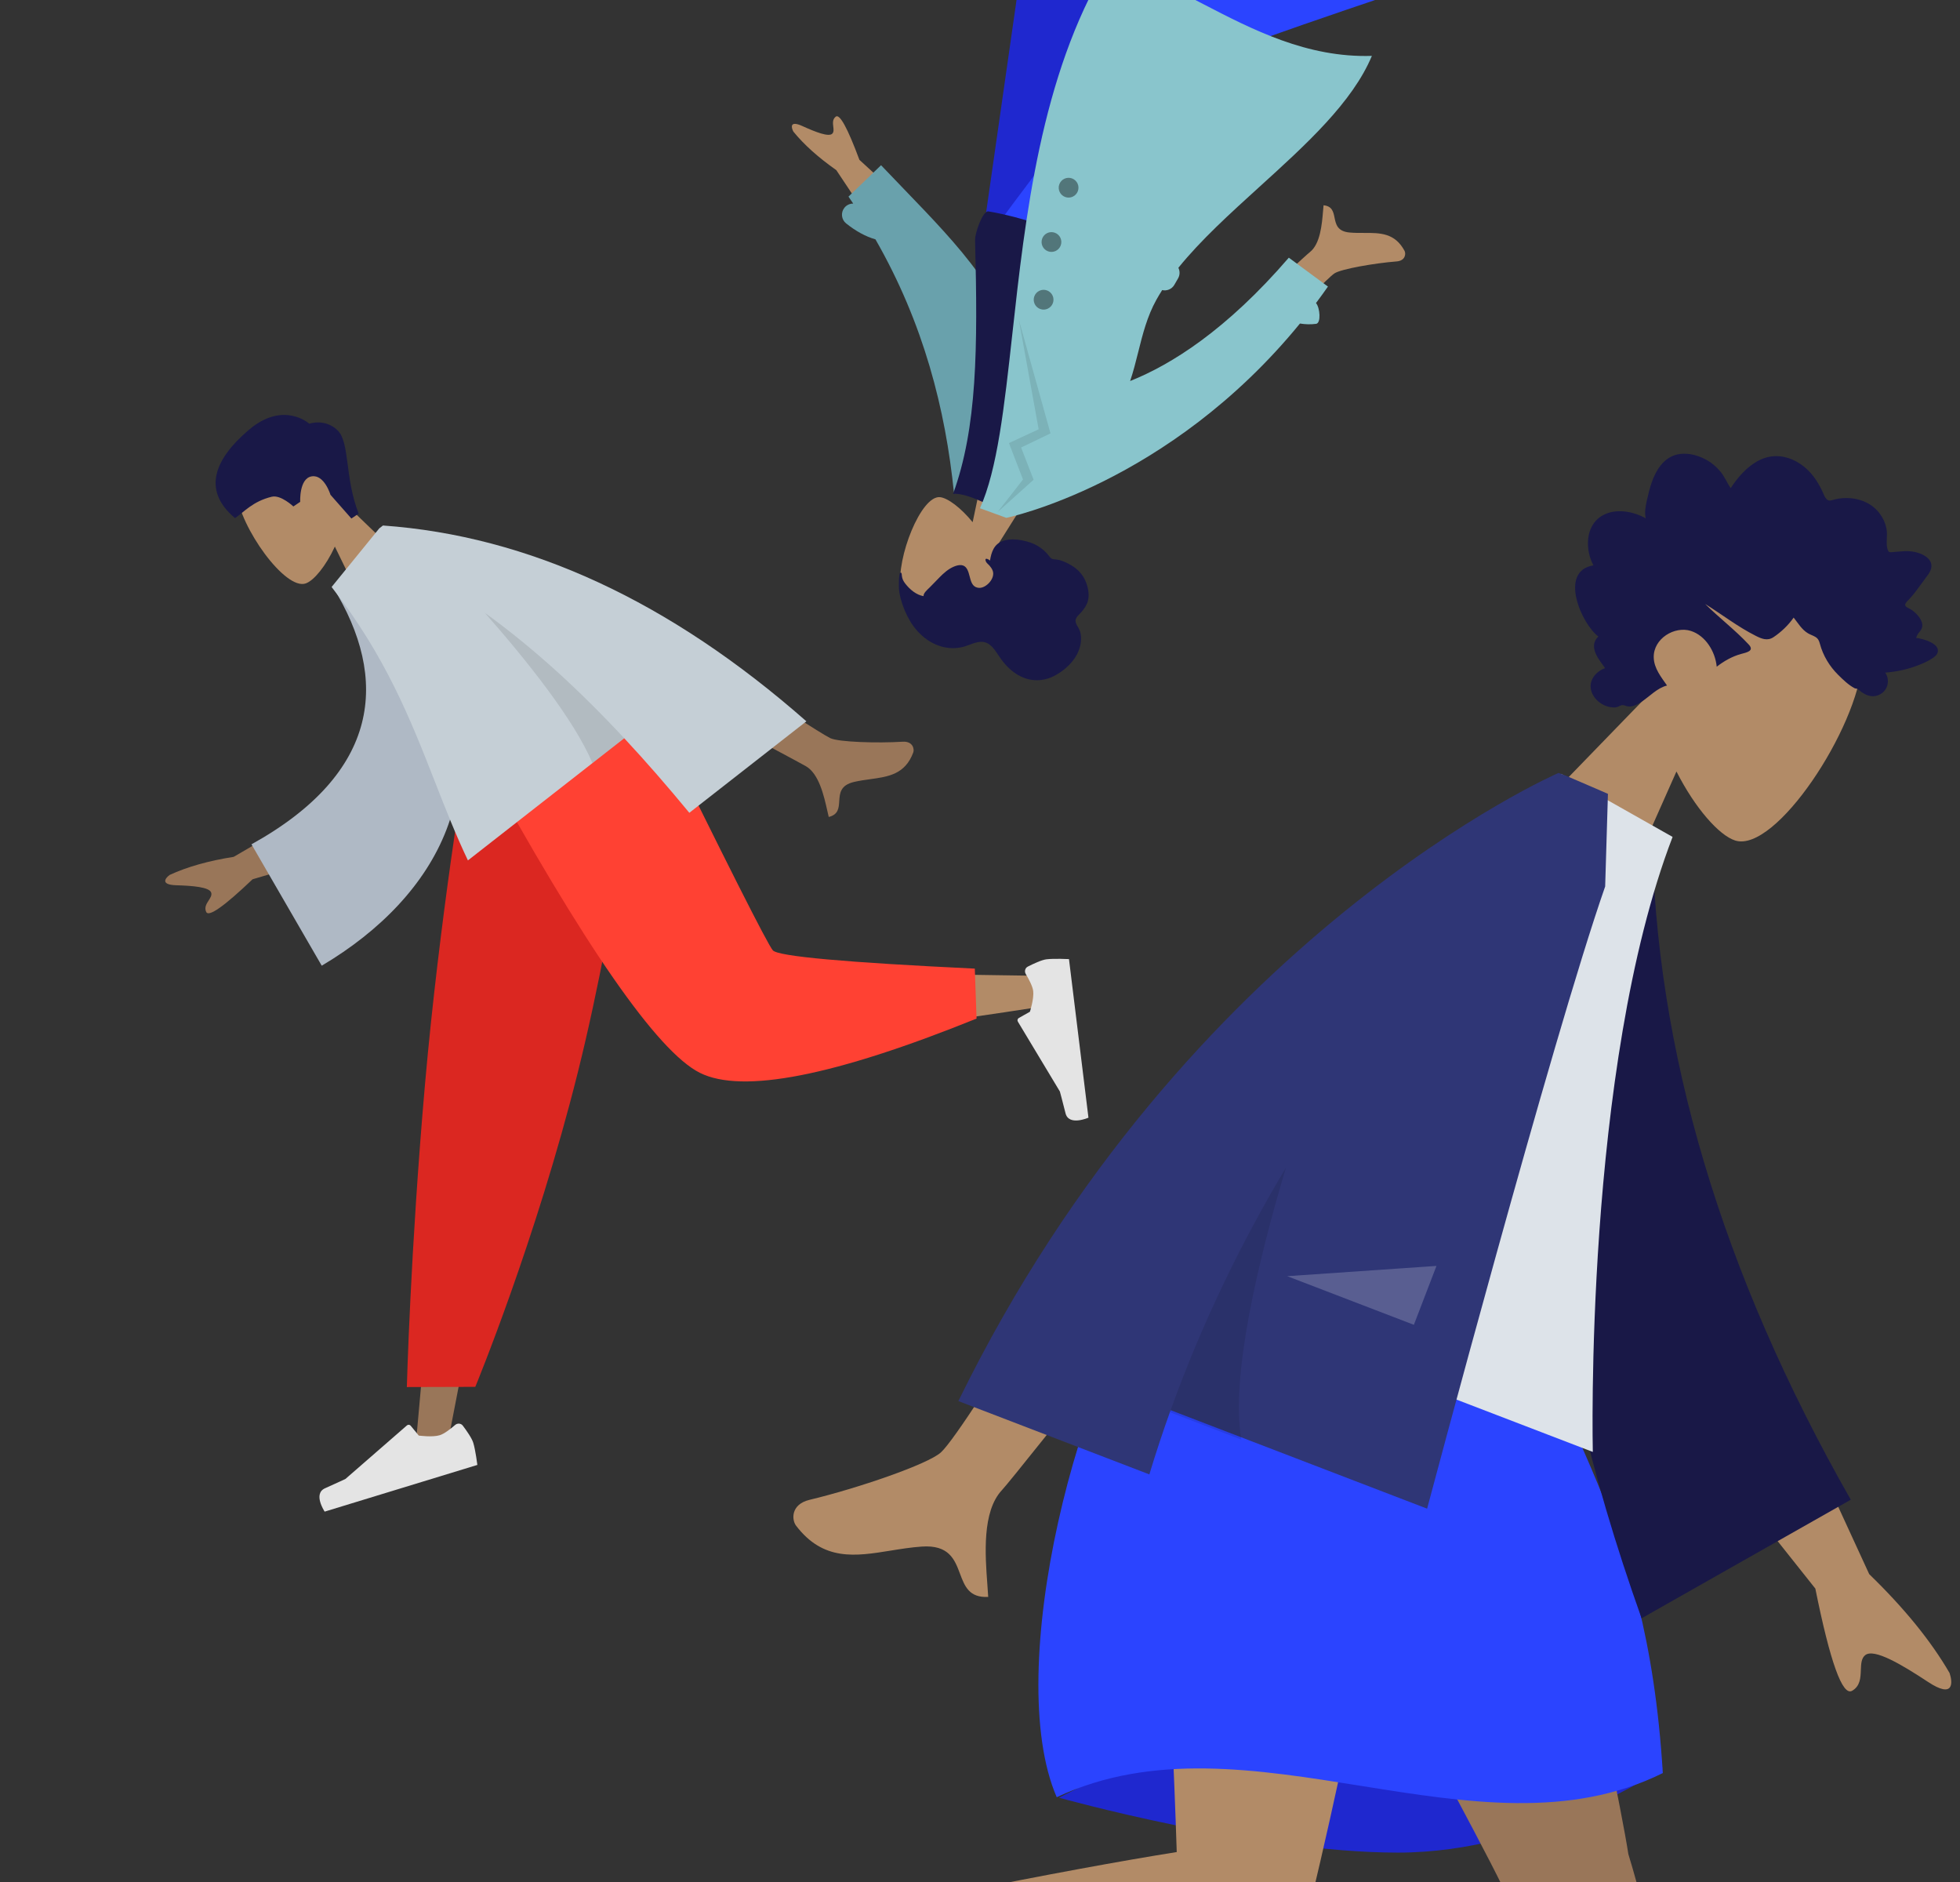 <svg width="750" height="720" viewBox="0 0 750 720" fill="none" xmlns="http://www.w3.org/2000/svg">
<rect x="0" y="0" width="750" height="720" fill="#333333" stroke="none"/>
<g clip-path="url(#clip0)">
<path fill-rule="evenodd" clip-rule="evenodd" d="M128.134 209.112C124.703 216.542 120.148 222.086 117.003 223.198C109.119 225.986 91.856 201.723 90.486 188.491C89.116 175.259 112.95 153.012 127.298 171.382C132.278 177.757 133.511 185.613 132.668 193.27L163.47 222.965L141.964 237.471L128.134 209.112Z" fill="#B28B67"/>
<path fill-rule="evenodd" clip-rule="evenodd" d="M137.247 196.495C131.804 182.603 133.944 169.188 129.13 164.584C124.316 159.981 118.344 162.096 118.344 162.096C118.344 162.096 108.498 153.174 95.239 164.441C81.98 175.709 77.266 187.596 89.928 198.216C93.402 195.873 96.743 191.782 104.001 190.035C107.456 189.203 112.257 193.758 112.257 193.758L114.877 191.991C114.877 191.991 114.404 183.061 119.249 182.245C124.093 181.429 126.456 189.293 126.456 189.293L134.46 198.375L137.247 196.495Z" fill="#191847"/>
<path fill-rule="evenodd" clip-rule="evenodd" d="M233.23 274.147L195.609 426.423L171.17 552.906L158.739 556.707L182.804 289.564L233.23 274.147Z" fill="#997659"/>
<path fill-rule="evenodd" clip-rule="evenodd" d="M174.145 545.16C175.03 544.392 176.387 544.474 177.093 545.409C178.488 547.254 180.546 550.168 181.098 551.974C181.955 554.777 182.665 560.44 182.665 560.44C179.414 561.434 124.233 578.305 124.233 578.305C124.233 578.305 119.653 571.469 124.376 569.368C129.1 567.267 132.198 565.791 132.198 565.791L155.718 545.32C156.143 544.95 156.79 545.004 157.147 545.44L160.243 549.208C160.243 549.208 165.434 549.94 168.274 549.071C170.052 548.528 172.536 546.557 174.145 545.16Z" fill="#E4E4E4"/>
<path fill-rule="evenodd" clip-rule="evenodd" d="M181.871 530.577L155.68 530.652C155.68 530.652 157.031 478.722 162.597 415.152C168.164 351.581 178.322 290.934 178.322 290.934L246.031 270.233C246.031 270.233 237.201 345.72 221.142 410.115C205.083 474.511 181.871 530.577 181.871 530.577Z" fill="#DB2721"/>
<path fill-rule="evenodd" clip-rule="evenodd" d="M238.289 272.6C259.386 315.619 291.071 369.134 292.938 370.514C294.184 371.433 329.176 372.369 397.916 373.319L398.583 385.106C320.641 397.154 278.753 400.821 272.917 396.105C264.164 389.032 212.535 327.8 187.646 288.083L238.289 272.6Z" fill="#B28B67"/>
<path fill-rule="evenodd" clip-rule="evenodd" d="M373.013 370.568L373.683 389.675C319.348 411.643 284.057 418.562 267.808 410.433C251.559 402.304 223.527 361.922 183.71 289.287L248.275 269.547C277.895 329.938 293.715 361.283 295.735 363.58C297.756 365.878 323.515 368.207 373.013 370.568Z" fill="#FF4133"/>
<path fill-rule="evenodd" clip-rule="evenodd" d="M392.525 372.662C391.923 371.658 392.24 370.335 393.282 369.802C395.341 368.749 398.567 367.229 400.44 366.999C403.349 366.642 409.048 366.926 409.048 366.926C409.463 370.301 416.5 427.591 416.5 427.591C416.5 427.591 408.975 430.915 407.726 425.897C406.477 420.879 405.561 417.57 405.561 417.57L389.486 390.842C389.196 390.359 389.362 389.732 389.852 389.456L394.1 387.062C394.1 387.062 395.72 382.075 395.358 379.126C395.131 377.28 393.622 374.489 392.525 372.662Z" fill="#E4E4E4"/>
<path fill-rule="evenodd" clip-rule="evenodd" d="M89.435 327.801L126.682 306.083L132.406 325.86L96.643 336.39C85.774 346.749 79.863 350.918 78.908 348.897C78.103 347.193 79.013 345.778 79.851 344.474C80.504 343.459 81.113 342.511 80.834 341.548C80.197 339.347 73.656 338.865 67.431 338.672C61.207 338.48 63.287 335.924 64.915 334.727C71.606 331.632 79.779 329.323 89.435 327.801ZM317.715 282.395C311.262 279.286 238.514 231.238 238.514 231.238L219.898 245.895C219.898 245.895 304.51 290.894 308.368 293.12C313.379 296.013 315.276 304.422 316.561 310.125C316.76 311.007 316.945 311.824 317.124 312.547C320.808 311.633 320.967 309.134 321.136 306.499C321.326 303.522 321.527 300.373 326.83 299.141C328.879 298.664 330.946 298.378 332.966 298.099C339.943 297.134 346.352 296.248 349.464 287.865C349.957 286.537 349.276 283.516 345.411 283.76C335.782 284.367 320.869 283.914 317.715 282.395Z" fill="#997659"/>
<path fill-rule="evenodd" clip-rule="evenodd" d="M141.186 212.077L127.326 224.471C149.132 259.801 145.568 295.662 96.229 323.013L123.112 369.446C168.287 342.678 191.462 298.157 164.142 247.985C157.069 234.997 149.23 221.855 141.186 212.077Z" fill="#AFB9C5"/>
<path fill-rule="evenodd" clip-rule="evenodd" d="M308.565 275.961C256.293 229.978 202.283 205.006 146.535 201.044L145.132 202.14L145.084 202.177L145.083 202.2L126.89 224.569C147.643 251.13 157.229 275.601 166.446 299.128C170.426 309.288 174.337 319.272 179.049 329.172L238.868 282.436C247.259 291.44 255.536 300.966 263.774 310.955L308.565 275.961Z" fill="#C5CFD6"/>
<path fill-rule="evenodd" clip-rule="evenodd" d="M238.868 282.436C221.783 264.105 204.222 247.941 185.529 234.455C201.213 252.242 219.601 275.142 226.71 291.935L238.868 282.436Z" fill="black" fill-opacity="0.1"/>
<path fill-rule="evenodd" clip-rule="evenodd" d="M641.499 295.146C648.652 309.23 657.837 319.614 663.98 321.557C679.386 326.429 710.934 278.656 712.624 253.107C714.313 227.557 666.745 186.237 640.396 222.486C631.251 235.066 629.439 250.261 631.615 264.944L574.349 324.016L616.87 350.586L641.499 295.146Z" fill="#B28B67"/>
<path fill-rule="evenodd" clip-rule="evenodd" d="M629.743 198.282C629.22 196.063 629.685 193.653 630.189 191.403C630.714 189.067 631.269 186.723 632.068 184.449C633.665 179.907 636.52 175.319 641.296 174.002C645.126 172.945 649.243 173.97 652.551 175.701C654.755 176.854 656.732 178.499 658.334 180.422C659.924 182.329 660.829 184.717 662.26 186.742C665.017 182.495 668.561 178.462 673.03 176.157C677.331 173.939 681.91 174.048 686.044 175.903C690.287 177.807 693.574 181.132 695.89 185.209C696.469 186.23 697.027 187.268 697.506 188.348C697.907 189.253 698.276 190.271 698.972 190.972C699.748 191.754 700.527 191.51 701.533 191.216C702.711 190.871 703.92 190.674 705.126 190.583C710.456 190.181 715.938 192.072 719.165 196.325C720.651 198.285 721.761 200.729 721.999 203.291C722.212 205.574 721.52 208.553 722.474 210.648C722.879 211.537 723.745 211.235 724.654 211.18C726.019 211.098 727.384 210.918 728.749 210.86C730.666 210.78 732.55 211 734.332 211.613C736.94 212.51 740.013 214.601 738.799 217.993C738.344 219.267 737.407 220.349 736.622 221.429C735.544 222.912 734.462 224.392 733.36 225.857C732.523 226.969 731.684 228.024 730.74 229.04C730.237 229.581 729.15 230.497 729.028 231.279C728.877 232.255 730.673 232.769 731.307 233.202C732.559 234.058 733.708 235.089 734.553 236.381C735.208 237.381 735.785 238.612 735.514 239.91C735.348 240.707 734.869 241.334 734.339 241.93C733.704 242.646 733.594 243.167 733.19 244.038C735.447 244.266 742.606 246.115 741.426 249.678C741.033 250.864 739.736 251.671 738.758 252.267C737.043 253.313 735.172 254.08 733.32 254.768C729.455 256.204 725.415 257 721.397 257.33C723.717 260.765 721.924 265.5 717.575 266.271C715.655 266.612 713.851 265.827 712.346 264.788C711.795 264.408 711.114 263.679 710.607 263.5C710.334 263.403 709.949 263.445 709.603 263.26C707.324 262.044 705.185 259.976 703.352 258.156C700.085 254.913 697.607 250.857 696.38 246.272C696.066 245.095 695.695 244.3 694.673 243.675C693.777 243.128 692.75 242.826 691.846 242.293C689.455 240.882 688.051 238.405 686.344 236.273C684.365 239.142 681.492 241.869 678.624 243.77C676.285 245.321 674.031 244.35 671.891 243.277C665.047 239.846 658.984 235.114 652.506 231.078C657.887 236.409 663.996 241.039 669.165 246.585C671.501 249.092 668.176 249.644 666.156 250.206C662.831 251.13 659.689 252.887 656.909 255.069C656.34 249.159 652.568 243.142 647.001 241.37C640.851 239.412 632.636 244.249 632.806 251.523C632.905 255.746 635.738 259.123 637.893 262.257C634.086 263.214 631.314 266.409 628.06 268.526C626.455 269.569 624.454 270.633 622.601 270.188C621.915 270.024 621.241 269.625 620.505 269.807C619.593 270.033 619.062 270.59 618.047 270.64C613.998 270.838 609.684 267.932 608.782 263.808C607.966 260.078 610.845 256.781 614.202 255.614C611.977 252.481 607.504 247.444 611.628 243.505C605.38 239 596.16 218.541 609.734 216.284C606.628 210.571 606.361 201.185 613.097 197.267C618.283 194.25 625.063 195.689 629.743 198.282Z" fill="#191847"/>
<path fill-rule="evenodd" clip-rule="evenodd" d="M405.215 687.74C405.215 687.74 480.399 708.757 534.948 708.757C589.496 708.757 636.282 676.39 636.282 676.39C636.282 676.39 562.708 654.817 515.099 654.817C467.49 654.817 405.215 687.74 405.215 687.74Z" fill="#1F28CF"/>
<path fill-rule="evenodd" clip-rule="evenodd" d="M578.338 728.954C577.854 728.228 577.446 727.438 577.122 726.582C570.423 708.874 463.109 517.834 452.418 482.906H573.238C581.366 509.462 617.952 676.111 623.101 709.36C639.346 761.807 672.794 931.663 677.064 943.43C681.556 955.809 656.282 968.704 649.547 953.486C638.83 929.272 613.296 862.27 601.927 821.359C591.268 783.005 582.589 748.5 578.338 728.954Z" fill="#997659"/>
<path fill-rule="evenodd" clip-rule="evenodd" d="M479.49 752.278C430.429 764.672 250.971 787.077 238.656 790.591C225.987 794.206 214.879 768.108 230.538 762.454C255.454 753.459 324.109 732.674 365.735 724.192C399.216 717.37 429.768 711.803 450.28 708.543C448.542 650.956 440.598 512.755 445.805 482.906H552.708C547.715 511.529 505.509 720.378 497.665 741.283C495.175 748.747 487.747 752.045 479.49 752.278Z" fill="#B28B67"/>
<path fill-rule="evenodd" clip-rule="evenodd" d="M446.151 482.906C446.151 482.906 516.813 462.7 579.87 482.906C594.495 549.6 630.033 576.071 636.282 678.323C565.244 713.602 477.491 653.163 404.363 687.567C383.47 639.445 412.721 523.553 446.151 482.906Z" fill="#2B44FF"/>
<path fill-rule="evenodd" clip-rule="evenodd" d="M715.264 602.228L680.759 527.231L650.265 551.904L694.646 607.748C700.331 635.929 705.021 648.963 708.714 646.849C711.828 645.067 711.95 641.85 712.061 638.886C712.148 636.578 712.23 634.423 713.715 633.221C717.108 630.476 727.85 636.917 737.782 643.466C747.714 650.014 747.25 643.722 746.012 640.055C738.936 627.846 728.687 615.236 715.264 602.228ZM360.084 555.606C370.235 546.218 432.988 440.829 432.988 440.829L473.622 456.611C473.622 456.611 389.22 563.828 383.358 570.12C375.742 578.294 376.977 594.891 377.814 606.146C377.944 607.887 378.064 609.5 378.14 610.934C370.831 611.331 369.131 606.808 367.337 602.039C365.312 596.652 363.169 590.952 352.695 591.676C348.649 591.955 344.675 592.597 340.793 593.223C327.383 595.388 315.063 597.377 304.607 583.663C302.95 581.488 302.507 575.528 309.772 573.792C327.872 569.466 355.121 560.195 360.084 555.606Z" fill="#B28B67"/>
<path fill-rule="evenodd" clip-rule="evenodd" d="M614.193 314.445L632.141 318.02C633.329 401.579 658.682 486.822 708.201 573.747L628.151 619.119C588.272 507.107 577.128 403.057 614.193 314.445Z" fill="#191847"/>
<path fill-rule="evenodd" clip-rule="evenodd" d="M459.546 497.905L609.494 555.465C609.494 555.465 606.026 408.748 640.024 320.179L597.379 296.076C539.883 339.608 502.821 406.151 459.546 497.905Z" fill="#DDE3E9"/>
<path fill-rule="evenodd" clip-rule="evenodd" d="M366.716 536.011C454.14 357.279 596.386 295.694 596.386 295.694L596.409 295.74C596.419 295.732 596.429 295.723 596.439 295.715L599.392 296.848C604.621 299.065 615.283 303.703 615.283 303.703L614.222 339.136C594.026 396.93 546.088 577.171 546.088 577.171L447.938 539.494C445.057 547.496 442.337 555.688 439.803 564.066L366.716 536.011Z" fill="#2F3676"/>
<path fill-rule="evenodd" clip-rule="evenodd" d="M447.66 540.268C460.146 505.399 475.673 474.117 492.063 446.707C481.359 482.589 470.852 526.676 475.004 550.764L447.66 540.268Z" fill="black" fill-opacity="0.1"/>
<path fill-rule="evenodd" clip-rule="evenodd" d="M492.554 488.23L549.673 484.301L541.022 506.835L492.554 488.23Z" fill="white" fill-opacity="0.2"/>
<path fill-rule="evenodd" clip-rule="evenodd" d="M372.184 199.778C367.67 194.221 362.607 190.487 359.697 190.2C352.399 189.48 342.955 213.517 344.639 224.961C346.323 236.405 371.359 250.238 379.594 231.775C382.453 225.368 381.809 218.486 379.445 212.202L399.221 180.783L377.829 172.997L372.184 199.778Z" fill="#B28B67"/>
<path fill-rule="evenodd" clip-rule="evenodd" d="M344.183 219.931C343.944 221.248 343.96 222.813 343.951 224.138C343.94 225.846 344.259 227.506 344.688 229.118C345.497 232.152 346.728 235.073 348.306 237.701C351.187 242.5 355.693 246.303 361.035 247.545C363.732 248.171 366.595 248.105 369.322 247.253C371.786 246.483 374.429 244.991 376.982 245.744C379.76 246.564 381.384 249.852 383.027 252.116C384.88 254.669 387.053 256.828 389.753 258.343C394.276 260.88 399.382 260.91 404.123 258.197C409.169 255.309 413.959 250.125 413.655 243.754C413.598 242.57 413.36 241.502 412.826 240.495C412.336 239.571 411.478 238.466 411.565 237.306C411.658 236.074 413.121 234.973 413.852 234.096C414.899 232.84 415.879 231.479 416.299 229.852C416.988 227.181 416.253 224.124 415.146 221.801C414.021 219.436 412.222 217.661 410.083 216.366C408.654 215.501 407.142 214.76 405.536 214.305C404.738 214.079 403.975 214.044 403.16 213.941C402.368 213.84 402.029 213.498 401.553 212.873C399.343 209.971 396.503 208.126 393.072 207.189C390.176 206.398 386.69 205.896 383.701 206.975C380.381 208.173 379.365 211.121 378.825 214.47C378.304 213.926 376.618 213.094 377.214 214.722C377.45 215.366 378.163 215.853 378.591 216.337C379.089 216.901 379.561 217.568 379.842 218.294C380.98 221.229 377.364 225.043 374.644 224.898C370.604 224.683 371.649 219.277 369.534 217.01C368.318 215.707 366.378 216.177 364.874 216.831C362.858 217.706 361.152 219.217 359.573 220.812C358.273 222.125 357.015 223.479 355.704 224.779C355.091 225.386 353.141 227.023 353.44 228.07C350.647 227.638 348.137 225.507 346.407 223.28C345.691 222.359 345.218 221.459 345.098 220.25C345.073 219.991 345.081 219.251 344.801 219.119C344.28 218.872 344.243 219.6 344.183 219.931Z" fill="#191847"/>
<path fill-rule="evenodd" clip-rule="evenodd" d="M424.538 109.061L422.913 -19.558L423.26 -113.795L406.166 -120.017L375.901 91.358L424.538 109.061Z" fill="#1F28CF"/>
<path fill-rule="evenodd" clip-rule="evenodd" d="M435.109 112.908C449.692 74.287 468.364 21.94 470.328 19.916C472.291 17.893 557.771 -10.656 557.771 -10.656L554.407 -28.829C554.407 -28.829 457.231 -6.773 450.747 -1.482C444.264 3.81 401.417 58.619 377.39 91.9L435.109 112.908Z" fill="#2B44FF"/>
<path fill-rule="evenodd" clip-rule="evenodd" d="M510.617 104.6C505.405 108.088 465.832 151.581 465.832 151.581L451.218 143.052C451.218 143.052 498.157 98.854 501.229 96.45C505.219 93.326 505.846 85.802 506.272 80.7C506.337 79.911 506.398 79.18 506.466 78.532C509.766 78.871 510.206 81.019 510.67 83.282C511.194 85.839 511.748 88.545 516.489 88.962C518.32 89.123 520.145 89.117 521.927 89.111C528.085 89.09 533.742 89.071 537.448 95.956C538.035 97.048 537.81 99.75 534.434 100.014C526.023 100.671 513.165 102.895 510.617 104.6ZM320.015 65.089L340.769 96.232L352.677 83.009L328.856 61.15C324.317 48.929 321.296 43.424 319.792 44.634C318.523 45.654 318.697 47.104 318.856 48.439C318.981 49.48 319.097 50.451 318.516 51.095C317.191 52.566 311.926 50.445 307.016 48.218C302.106 45.99 302.759 48.776 303.573 50.331C307.604 55.297 313.085 60.217 320.015 65.089Z" fill="#B28B67"/>
<path fill-rule="evenodd" clip-rule="evenodd" d="M365.058 188.771L375.979 188.327C376.783 185.806 378.079 182.276 379.564 178.231C384.225 165.534 390.746 147.772 389.764 140.268C386.361 114.271 367.178 94.392 345.814 72.252C342.95 69.285 340.047 66.276 337.138 63.207L324.671 75.217C325.286 76.106 325.891 76.996 326.488 77.886C325.222 77.872 323.962 78.421 323.109 79.488C321.642 81.326 321.94 84.006 323.775 85.474C327.505 88.455 331.251 90.503 334.992 91.568C353.44 123.721 361.791 156.541 365.058 188.771Z" fill="#69A1AC"/>
<path fill-rule="evenodd" clip-rule="evenodd" d="M444.147 104.875C444.147 104.875 403.934 85.02 378.202 80.873C376.077 80.531 373.043 89.138 373.112 91.815C374.185 133.509 373.906 163.644 364.686 188.976C369.386 188.348 378.733 193.388 378.733 193.388C405.924 173.721 424.958 146.726 444.147 104.875Z" fill="#191847"/>
<path fill-rule="evenodd" clip-rule="evenodd" d="M497.434 123.771C447.037 185.431 385.085 198.116 385.085 198.116L380.286 196.37L374.982 194.439C381.641 179.703 384.29 155.697 387.363 127.848C392.277 83.309 398.275 28.943 423.498 -13.046C435.168 -11.531 447.249 -5.268 460.328 1.512C479.204 11.297 500.157 22.16 524.953 21.381C517.531 39.177 499.684 55.372 481.917 71.493C470.656 81.712 459.427 91.901 450.906 102.451C451.529 103.689 451.537 105.207 450.792 106.497L449.368 108.965C448.408 110.63 446.492 111.399 444.713 110.98C443.929 112.206 443.19 113.438 442.499 114.677C438.967 121.005 437.241 127.901 435.535 134.719L435.535 134.719C434.598 138.463 433.667 142.183 432.446 145.773C448.206 139.491 469.342 126.23 493.167 98.581L508.145 109.631C506.635 111.784 505.109 113.886 503.568 115.94C505.12 117.718 505.557 123.64 503.613 123.893C501.558 124.161 499.498 124.117 497.434 123.771Z" fill="#89C5CC"/>
<path fill-rule="evenodd" clip-rule="evenodd" d="M381.74 195.891L391.459 183.448L386.08 169.51L397.446 164.233L389.859 122.294L401.969 165.801L390.726 171.201L395.515 183.531L381.74 195.891Z" fill="black" fill-opacity="0.1"/>
<path fill-rule="evenodd" clip-rule="evenodd" d="M400.633 111.106C398.671 110.392 396.5 111.406 395.785 113.371C395.07 115.336 396.081 117.508 398.043 118.222C400.006 118.936 402.176 117.922 402.892 115.957C403.607 113.993 402.596 111.821 400.633 111.106ZM403.638 89.033C401.675 88.318 399.505 89.332 398.789 91.297C398.074 93.262 399.085 95.434 401.048 96.148C403.01 96.862 405.181 95.849 405.896 93.884C406.611 91.919 405.6 89.747 403.638 89.033ZM405.347 70.517C406.062 68.552 408.233 67.538 410.195 68.252C412.157 68.966 413.169 71.138 412.453 73.103C411.738 75.068 409.568 76.082 407.605 75.368C405.643 74.653 404.632 72.482 405.347 70.517Z" fill="black" fill-opacity="0.4"/>
</g>
<defs>
<clipPath id="clip0">
<rect width="753" height="720" fill="white"/>
</clipPath>
</defs>
</svg>
